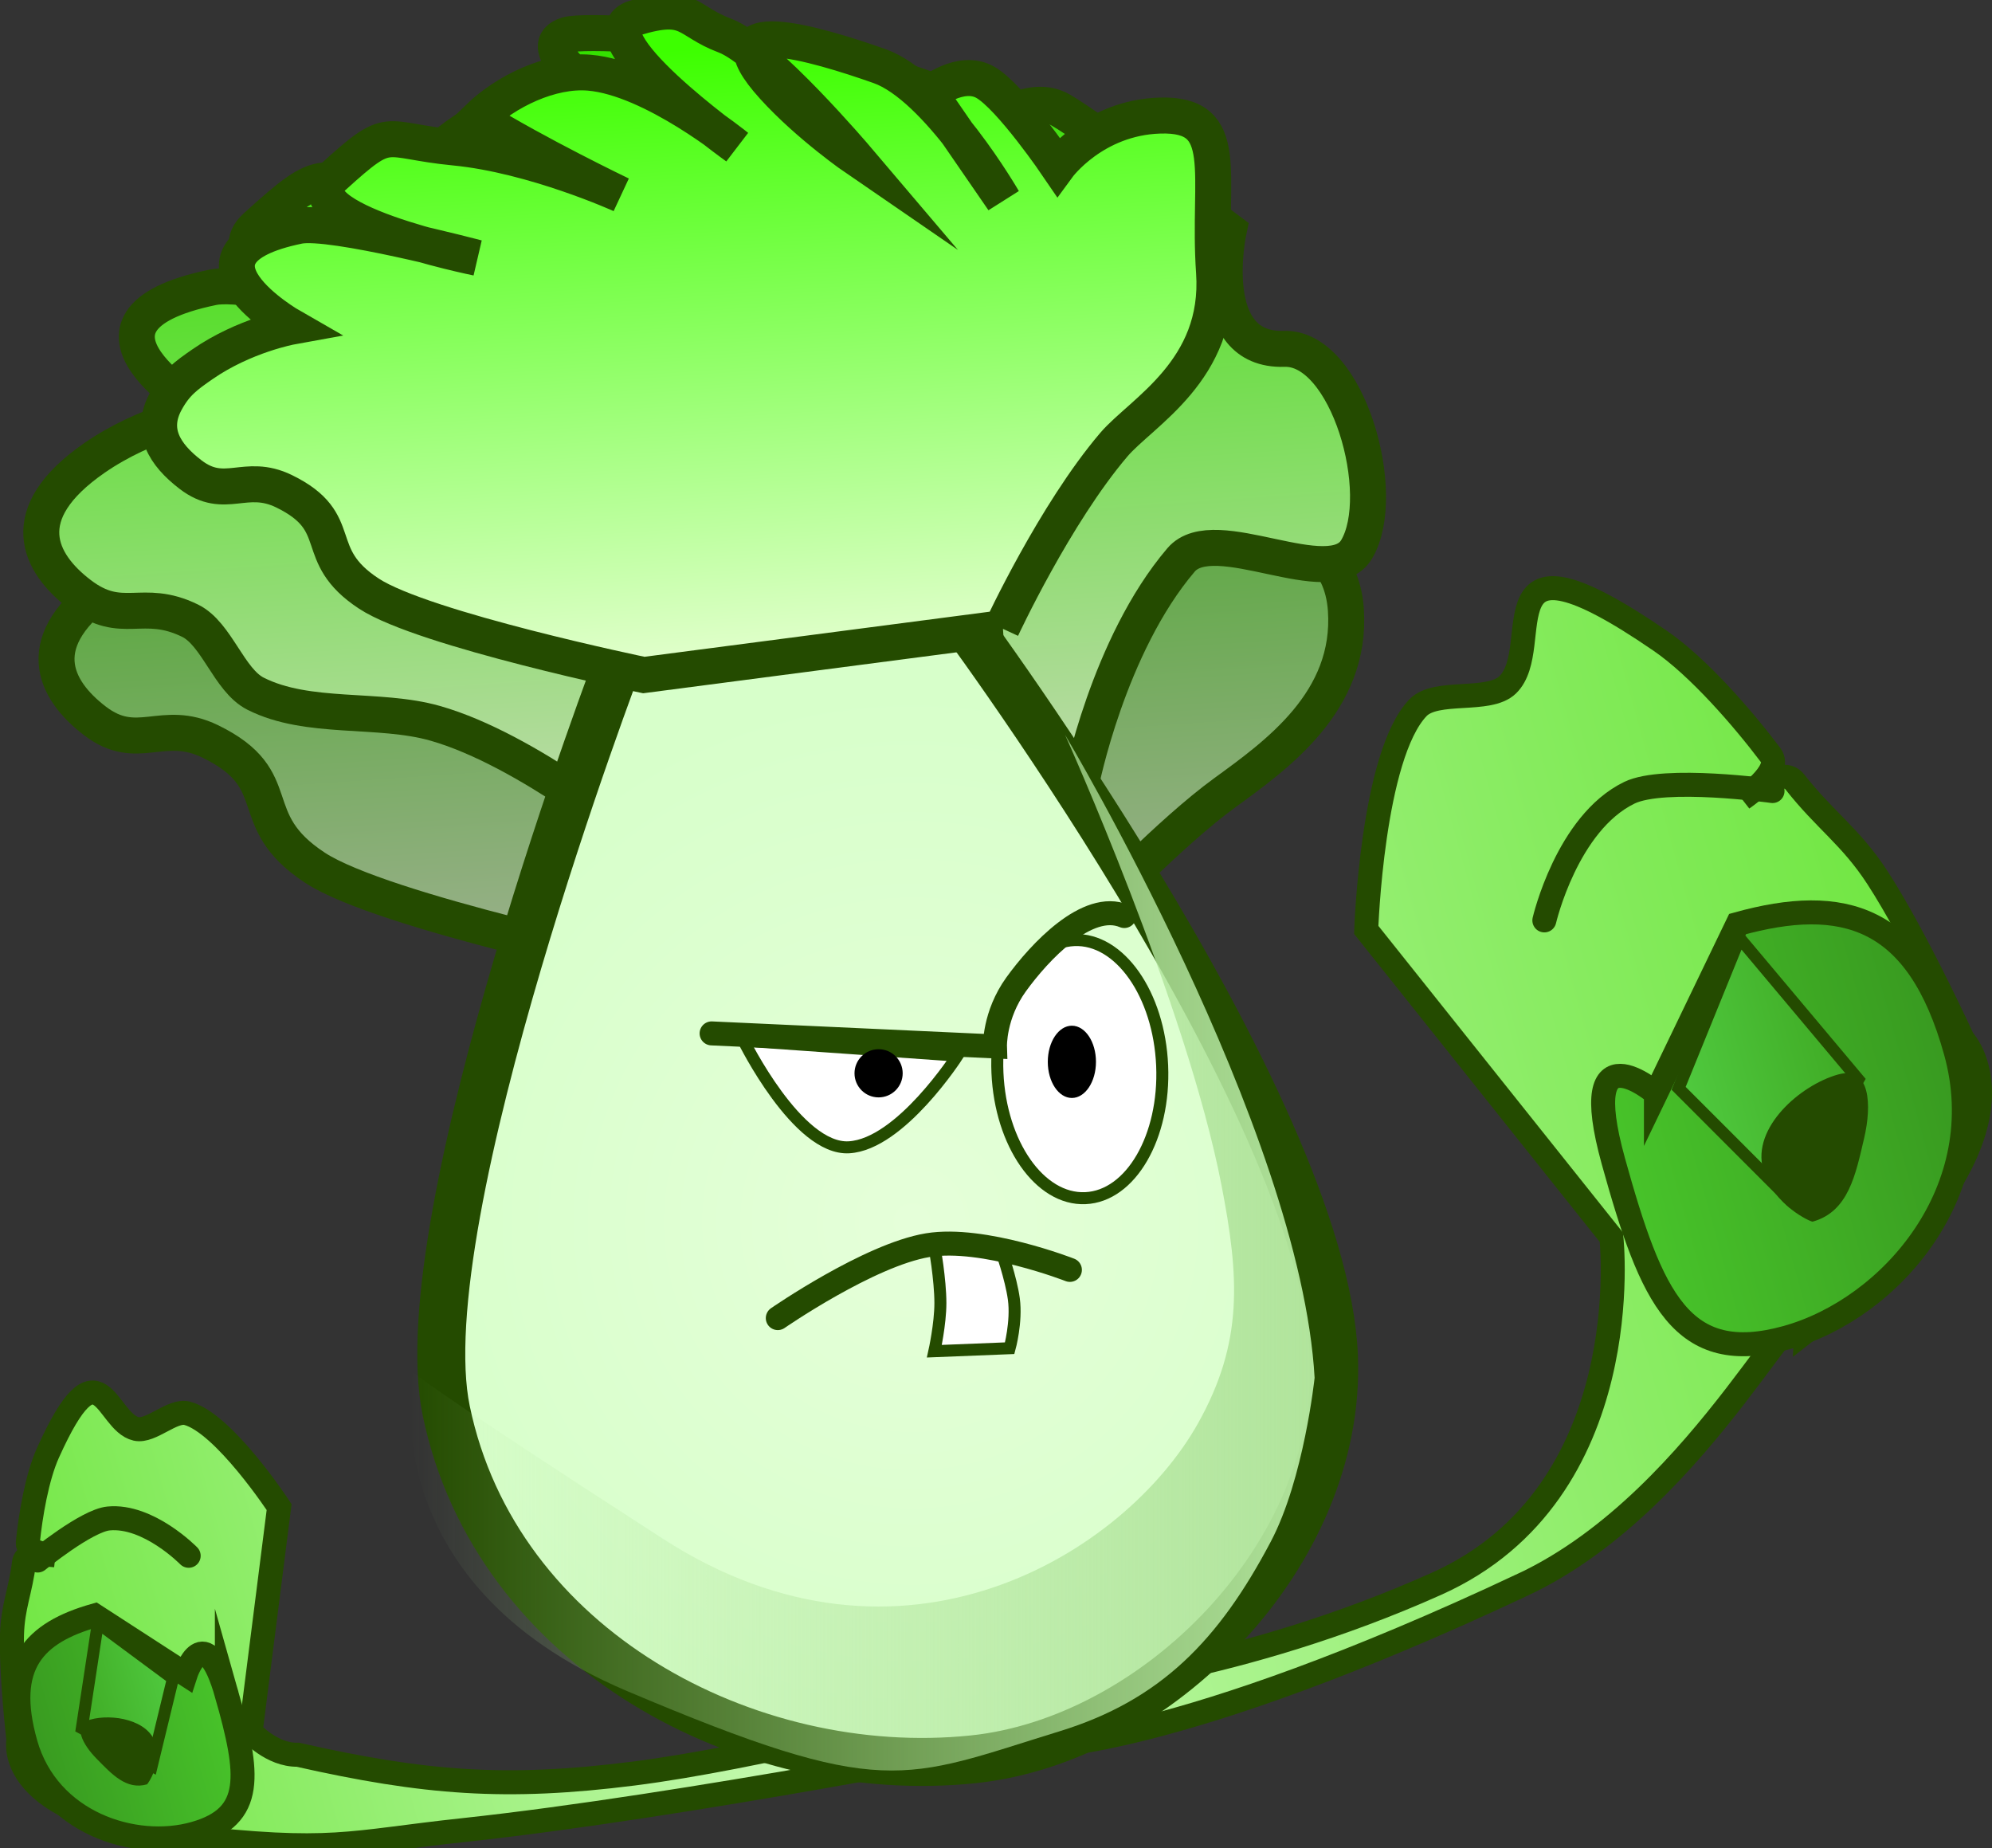 <svg version="1.1" xmlns="http://www.w3.org/2000/svg" xmlns:xlink="http://www.w3.org/1999/xlink" width="83.036" height="77.04" viewBox="0,0,83.036,77.04"><rect x="0" y="0" width="83.036" height="77.04" fill="#333333" stroke="none"/><defs><linearGradient x1="284.704" y1="173.524" x2="217.587" y2="192.156" gradientUnits="userSpaceOnUse" id="color-1"><stop offset="0" stop-color="#6fe640"/><stop offset="1" stop-color="#dfffd2"/></linearGradient><linearGradient x1="284.819" y1="176.457" x2="270.392" y2="180.461" gradientUnits="userSpaceOnUse" id="color-2"><stop offset="0" stop-color="#389920"/><stop offset="1" stop-color="#48c42a"/></linearGradient><linearGradient x1="280.087" y1="175.186" x2="273.036" y2="177.144" gradientUnits="userSpaceOnUse" id="color-3"><stop offset="0" stop-color="#3faa24"/><stop offset="1" stop-color="#50ca3f"/></linearGradient><linearGradient x1="203.43" y1="203.402" x2="242.03" y2="192.458" gradientUnits="userSpaceOnUse" id="color-4"><stop offset="0" stop-color="#6fe640"/><stop offset="1" stop-color="#dfffd2"/></linearGradient><linearGradient x1="233.265" y1="139.738" x2="235.559" y2="172.991" gradientUnits="userSpaceOnUse" id="color-5"><stop offset="0" stop-color="#26a200"/><stop offset="1" stop-color="#a3b196"/></linearGradient><linearGradient x1="232.629" y1="134.458" x2="234.923" y2="167.712" gradientUnits="userSpaceOnUse" id="color-6"><stop offset="0" stop-color="#34e000"/><stop offset="1" stop-color="#c9dab9"/></linearGradient><radialGradient cx="241.046" cy="182.574" r="22.281" gradientUnits="userSpaceOnUse" id="color-7"><stop offset="0" stop-color="#e5ffd9"/><stop offset="1" stop-color="#d7ffca"/></radialGradient><linearGradient x1="220.123" y1="183.85" x2="257.821" y2="183.85" gradientUnits="userSpaceOnUse" id="color-8"><stop offset="0" stop-color="#b1e49c" stop-opacity="0"/><stop offset="1" stop-color="#b1e49c"/></linearGradient><linearGradient x1="232.262" y1="133.639" x2="234.12" y2="160.579" gradientUnits="userSpaceOnUse" id="color-9"><stop offset="0" stop-color="#3dff00"/><stop offset="1" stop-color="#ebffd8"/></linearGradient><linearGradient x1="204.252" y1="204.879" x2="212.549" y2="202.527" gradientUnits="userSpaceOnUse" id="color-10"><stop offset="0" stop-color="#389920"/><stop offset="1" stop-color="#48c42a"/></linearGradient><linearGradient x1="206.199" y1="202.837" x2="210.255" y2="201.687" gradientUnits="userSpaceOnUse" id="color-11"><stop offset="0" stop-color="#3faa24"/><stop offset="1" stop-color="#50ca3f"/></linearGradient></defs><g transform="translate(-203.023,-131.64)"><g data-paper-data="{&quot;isPaintingLayer&quot;:true}" fill-rule="nonzero" stroke-linejoin="miter" stroke-miterlimit="10" stroke-dasharray="" stroke-dashoffset="0" style="mix-blend-mode: normal"><path d="M266.514,197.682c-14.602,6.871 -20.341,6.757 -20.341,6.757l1.192,-2.474c0,0 7.326,-0.635 15.537,-4.313c8.479,-3.798 7.291,-14.442 7.291,-14.442l-10.219,-12.813c0,0 0.246,-7.267 2.157,-9.259c0.759,-0.791 2.954,-0.191 3.739,-0.955c1.63,-1.586 -1.211,-7.025 6.358,-1.836c1.599,1.096 3.439,3.222 4.607,4.769c0.51,0.676 -1.172,1.809 -1.172,1.809c0,0 1.598,-1.435 2.169,-0.705c1.264,1.614 2.34,2.285 3.456,4.006c1.609,2.482 3.558,6.738 3.558,6.738c0,0 3.901,4.047 -6.536,12.167c0.155,-3.277 -4.077,6.921 -11.795,10.552z" data-paper-data="{&quot;origPos&quot;:null,&quot;origRot&quot;:0,&quot;index&quot;:null}" fill="url(#color-1)" stroke="#244b00" stroke-width="1" stroke-linecap="butt"/><path d="M272.05,177.215l3.403,-7.061c4.374,-1.214 7.505,-0.404 9.094,5.321c1.589,5.725 -2.677,10.701 -7.051,11.916c-4.374,1.214 -5.631,-1.625 -7.22,-7.351c-1.589,-5.725 1.774,-2.826 1.774,-2.826z" data-paper-data="{&quot;origPos&quot;:null,&quot;index&quot;:null,&quot;origRot&quot;:0}" fill="url(#color-2)" stroke="#244b00" stroke-width="1" stroke-linecap="butt"/><path d="M277.581,181.589l-4.585,-4.588l2.546,-6.259l4.947,5.892z" data-paper-data="{&quot;origPos&quot;:null,&quot;origRot&quot;:0,&quot;index&quot;:null}" fill="url(#color-3)" stroke="#244b00" stroke-width="0.5" stroke-linecap="butt"/><path d="M279.649,176.423c1.345,-0.373 1.401,1.289 1.082,2.648c-0.356,1.516 -0.648,3.071 -2.149,3.487c-0.064,0.018 -1.646,-0.681 -2.062,-2.179c-0.484,-1.743 1.552,-3.518 3.128,-3.956z" data-paper-data="{&quot;origPos&quot;:null,&quot;index&quot;:null,&quot;origRot&quot;:0}" fill="#244b00" stroke="#244b00" stroke-width="0" stroke-linecap="butt"/><path d="M267.399,170.002c0,0 0.938,-4.055 3.543,-5.32c1.451,-0.705 5.968,-0.071 5.968,-0.071" data-paper-data="{&quot;origPos&quot;:null,&quot;index&quot;:null,&quot;origRot&quot;:0}" fill="none" stroke="#244b00" stroke-width="1" stroke-linecap="round"/><path d="M210.652,208.18c-7.568,-0.867 -6.861,-4.027 -6.861,-4.027c0,0 -0.316,-2.678 -0.268,-4.381c0.033,-1.181 0.362,-1.833 0.5,-3.006c0.062,-0.53 1.279,-0.303 1.279,-0.303c0,0 -1.167,-0.053 -1.119,-0.539c0.111,-1.111 0.379,-2.708 0.837,-3.726c2.169,-4.82 2.4,-1.294 3.678,-1.002c0.615,0.141 1.515,-0.812 2.125,-0.651c1.537,0.407 3.835,3.909 3.835,3.909l-1.188,9.365c0,0 0.881,0.983 1.967,0.958c5.29,1.192 8.685,1.457 13.994,0.785c5.141,-0.651 12.932,-2.681 12.932,-2.681l2.996,1.317c0,0 -13.767,2.724 -23.009,3.719c-4.885,0.526 -5.424,0.981 -11.698,0.262z" data-paper-data="{&quot;origPos&quot;:null,&quot;origRot&quot;:0}" fill="url(#color-4)" stroke="#244b00" stroke-width="1" stroke-linecap="butt"/><path d="M248.718,169.593l-18.418,2.405c0,0 -11.336,-2.347 -14.146,-4.19c-3.074,-2.016 -1.058,-3.651 -4.361,-5.264c-2.005,-0.979 -3.039,0.499 -4.812,-0.857c-1.696,-1.296 -2.77,-3.339 0.614,-5.681c2.16,-1.495 4.576,-1.933 4.576,-1.933c0,0 -6.557,-3.753 0.365,-5.18c1.678,-0.346 9.19,1.64 9.19,1.64c0,0 -9.813,-1.979 -7.404,-4.165c3.035,-2.754 2.442,-1.877 6.241,-1.511c4.079,0.393 8.569,2.43 8.569,2.43c0,0 -4.316,-2.069 -7.348,-3.948c1.42,-1.376 3.74,-2.497 5.71,-2.33c3.273,0.277 7.592,3.813 7.592,3.813c0,0 -10.606,-5.59 -7.782,-6.452c0.621,-0.189 5.129,-0.033 7.183,0.735c2.054,0.768 6.784,6.337 6.784,6.337c0,0 -2.479,-1.701 -4.302,-3.713c-3.54,-3.909 2.188,-2.214 5.46,-1.059c2.997,1.057 6.37,6.893 6.37,6.893l-3.778,-5.487c0,0 1.588,-1.292 2.853,-0.571c1.308,0.745 3.74,4.328 3.74,4.328l1.195,7.592c0,0 6.006,-0.857 6.316,3.628c0.264,3.827 -2.898,6.064 -5.049,7.63c-2.284,1.662 -5.357,4.911 -5.357,4.911z" data-paper-data="{&quot;origPos&quot;:null,&quot;origRot&quot;:0}" fill="url(#color-5)" stroke="#244b00" stroke-width="1.5" stroke-linecap="butt"/><path d="M248.082,164.314l-18.418,2.405c0,0 -4.649,-3.836 -8.501,-4.932c-2.358,-0.671 -5.302,-0.127 -7.489,-1.235c-1.109,-0.562 -1.613,-2.498 -2.73,-3.043c-2.005,-0.979 -2.827,0.255 -4.599,-1.101c-1.696,-1.296 -2.77,-3.339 0.614,-5.681c2.16,-1.495 4.576,-1.933 4.576,-1.933c0,0 -6.557,-3.753 0.365,-5.18c1.678,-0.346 9.19,1.64 9.19,1.64c0,0 -9.813,-1.979 -7.404,-4.165c3.035,-2.754 2.442,-1.877 6.241,-1.511c4.079,0.393 8.569,2.43 8.569,2.43c0,0 -4.316,-2.069 -7.348,-3.948c1.42,-1.376 3.74,-2.497 5.71,-2.33c3.273,0.277 7.592,3.813 7.592,3.813c0,0 -10.606,-5.59 -7.782,-6.452c0.621,-0.189 5.129,-0.033 7.183,0.735c2.054,0.768 6.784,6.337 6.784,6.337c0,0 -2.479,-1.701 -4.302,-3.713c-3.54,-3.909 2.188,-2.214 5.46,-1.059c2.997,1.057 6.37,6.893 6.37,6.893l-3.778,-5.487c0,0 1.588,-1.292 2.853,-0.571c1.308,0.745 7.003,5.021 7.003,5.021c0,0 -1.092,5.042 2.312,4.933c2.656,-0.085 4.378,6.068 3.022,8.353c-1.097,1.848 -5.928,-1.19 -7.321,0.445c-3.041,3.568 -4.17,9.336 -4.17,9.336z" data-paper-data="{&quot;origPos&quot;:null,&quot;origRot&quot;:0}" fill="url(#color-6)" stroke="#244b00" stroke-width="1.5" stroke-linecap="butt"/><path d="M242.608,156.733c0,0 15.589,20.776 16.02,31.445c0.334,8.276 -7.411,16.004 -15.049,16.791c-9.369,0.966 -19.885,-4.578 -21.953,-14.52c-1.669,-8.025 7.23,-31.376 7.23,-31.376z" data-paper-data="{&quot;origPos&quot;:null,&quot;origRot&quot;:0}" fill="url(#color-7)" stroke="#244b00" stroke-width="2" stroke-linecap="butt"/><path d="M229.161,202.123c-10.768,-4.558 -8.917,-13.286 -8.917,-13.286c0,0 0.473,0.525 10.424,6.945c9.95,6.42 19.26,0.597 22.296,-4.822c1.893,-3.379 1.723,-6.08 0.972,-9.945c-1.461,-7.514 -6.517,-18.75 -6.517,-18.75c0,0 9.819,16.455 10.403,26.801c0,0 -0.443,4.206 -1.825,6.826c-2.167,4.109 -4.588,6.609 -8.802,7.906c-6.554,2.017 -7.266,2.882 -18.034,-1.675z" data-paper-data="{&quot;origPos&quot;:null}" fill="url(#color-8)" stroke="#244b00" stroke-width="0" stroke-linecap="butt"/><path d="M244.781,157.826l-14.921,1.949c0,0 -9.184,-1.901 -11.461,-3.394c-2.49,-1.633 -0.857,-2.958 -3.533,-4.265c-1.625,-0.793 -2.462,0.404 -3.898,-0.694c-1.105,-0.845 -1.699,-1.838 -1.033,-3.058c0.41,-0.751 0.826,-1.057 1.53,-1.544c1.75,-1.211 3.707,-1.566 3.707,-1.566c0,0 -5.312,-3.04 0.295,-4.197c1.36,-0.28 7.445,1.329 7.445,1.329c0,0 -7.95,-1.603 -5.998,-3.374c2.458,-2.231 1.978,-1.521 5.056,-1.224c3.305,0.318 6.942,1.968 6.942,1.968c0,0 -3.497,-1.677 -5.953,-3.199c1.15,-1.115 3.03,-2.023 4.626,-1.888c2.652,0.224 6.15,3.089 6.15,3.089c0,0 -6.536,-4.671 -4.248,-5.369c2.288,-0.698 2.099,0.116 3.763,0.738c1.664,0.622 5.496,5.133 5.496,5.133c0,0 -2.009,-1.378 -3.485,-3.008c-2.868,-3.166 1.772,-1.793 4.423,-0.858c2.428,0.857 5.161,5.584 5.161,5.584l-3.061,-4.445c0,0 1.286,-1.047 2.311,-0.463c1.06,0.604 3.03,3.506 3.03,3.506c0,0 1.484,-2.031 4.241,-2.119c3.057,-0.098 1.982,2.44 2.265,6.53c0.282,4.09 -3.023,5.833 -4.177,7.186c-2.463,2.89 -4.674,7.653 -4.674,7.653z" data-paper-data="{&quot;origPos&quot;:null,&quot;origRot&quot;:0}" fill="url(#color-9)" stroke="#244b00" stroke-width="1.5" stroke-linecap="butt"/><path d="M251.467,176.053c0.128,2.97 -1.306,5.444 -3.202,5.526c-1.896,0.082 -3.536,-2.26 -3.664,-5.23c-0.128,-2.97 1.306,-5.444 3.202,-5.526c1.896,-0.082 3.536,2.26 3.664,5.23z" data-paper-data="{&quot;origRot&quot;:0,&quot;origPos&quot;:null}" fill="#ffffff" stroke="#244b00" stroke-width="0.5" stroke-linecap="butt"/><path d="M242.935,175.639c0,0 -2.371,3.694 -4.522,3.82c-2.147,0.125 -4.396,-4.448 -4.396,-4.448z" data-paper-data="{&quot;origPos&quot;:null}" fill="#ffffff" stroke="#244b00" stroke-width="0.5" stroke-linecap="butt"/><path d="M249.889,169.82c-1.533,-0.644 -3.537,1.501 -4.51,2.85c-0.923,1.28 -0.881,2.585 -0.881,2.585l-11.812,-0.543" data-paper-data="{&quot;origPos&quot;:null}" fill="none" stroke="#244b00" stroke-width="1" stroke-linecap="round"/><path d="M240.651,176.375c0,0.555 -0.45,1.004 -1.004,1.004c-0.555,0 -1.004,-0.45 -1.004,-1.004c0,-0.555 0.45,-1.004 1.004,-1.004c0.555,0 1.004,0.45 1.004,1.004z" data-paper-data="{&quot;origPos&quot;:null}" fill="#000000" stroke="none" stroke-width="0" stroke-linecap="butt"/><path d="M248.708,175.897c0,0.832 -0.45,1.506 -1.004,1.506c-0.555,0 -1.004,-0.674 -1.004,-1.506c0,-0.832 0.45,-1.506 1.004,-1.506c0.555,0 1.004,0.674 1.004,1.506z" data-paper-data="{&quot;origPos&quot;:null}" fill="#000000" stroke="none" stroke-width="0" stroke-linecap="butt"/><path d="M241.972,187.958c0,0 0.251,-1.127 0.251,-2.008c0,-0.98 -0.251,-2.385 -0.251,-2.385l2.762,0.126c0,0 0.434,1.227 0.551,2.093c0.128,0.947 -0.174,2.049 -0.174,2.049z" data-paper-data="{&quot;origPos&quot;:null}" fill="#ffffff" stroke="#244b00" stroke-width="0.5" stroke-linecap="butt"/><path d="M235.445,186.578c0,0 3.812,-2.637 6.251,-3.04c2.312,-0.381 5.925,1.031 5.925,1.031" data-paper-data="{&quot;origPos&quot;:null}" fill="none" stroke="#244b00" stroke-width="1" stroke-linecap="round"/><path d="M212.48,202.285c0.934,3.293 1.166,5.066 -1.349,5.779c-2.516,0.713 -6.105,-0.456 -7.039,-3.749c-0.934,-3.293 0.363,-4.629 2.879,-5.343l3.79,2.454c0,0 0.786,-2.434 1.719,0.859z" data-paper-data="{&quot;origPos&quot;:null,&quot;origRot&quot;:0}" fill="url(#color-10)" stroke="#244b00" stroke-width="1" stroke-linecap="butt"/><path d="M206.435,203.669l0.668,-4.381l3.128,2.316l-0.881,3.631z" data-paper-data="{&quot;origPos&quot;:null,&quot;origRot&quot;:0}" fill="url(#color-11)" stroke="#244b00" stroke-width="0.5" stroke-linecap="butt"/><path d="M209.51,204.322c0.244,0.862 -0.325,1.679 -0.361,1.69c-0.863,0.245 -1.472,-0.432 -2.102,-1.072c-0.564,-0.573 -1.035,-1.408 -0.261,-1.627c0.907,-0.257 2.44,0.006 2.724,1.009z" data-paper-data="{&quot;origPos&quot;:null,&quot;origRot&quot;:0}" fill="#244b00" stroke="#244b00" stroke-width="0" stroke-linecap="butt"/><path d="M204.594,196.682c0,0 2.032,-1.665 2.957,-1.753c1.661,-0.158 3.337,1.556 3.337,1.556" data-paper-data="{&quot;origPos&quot;:null,&quot;origRot&quot;:0}" fill="none" stroke="#244b00" stroke-width="1" stroke-linecap="round"/></g></g></svg>